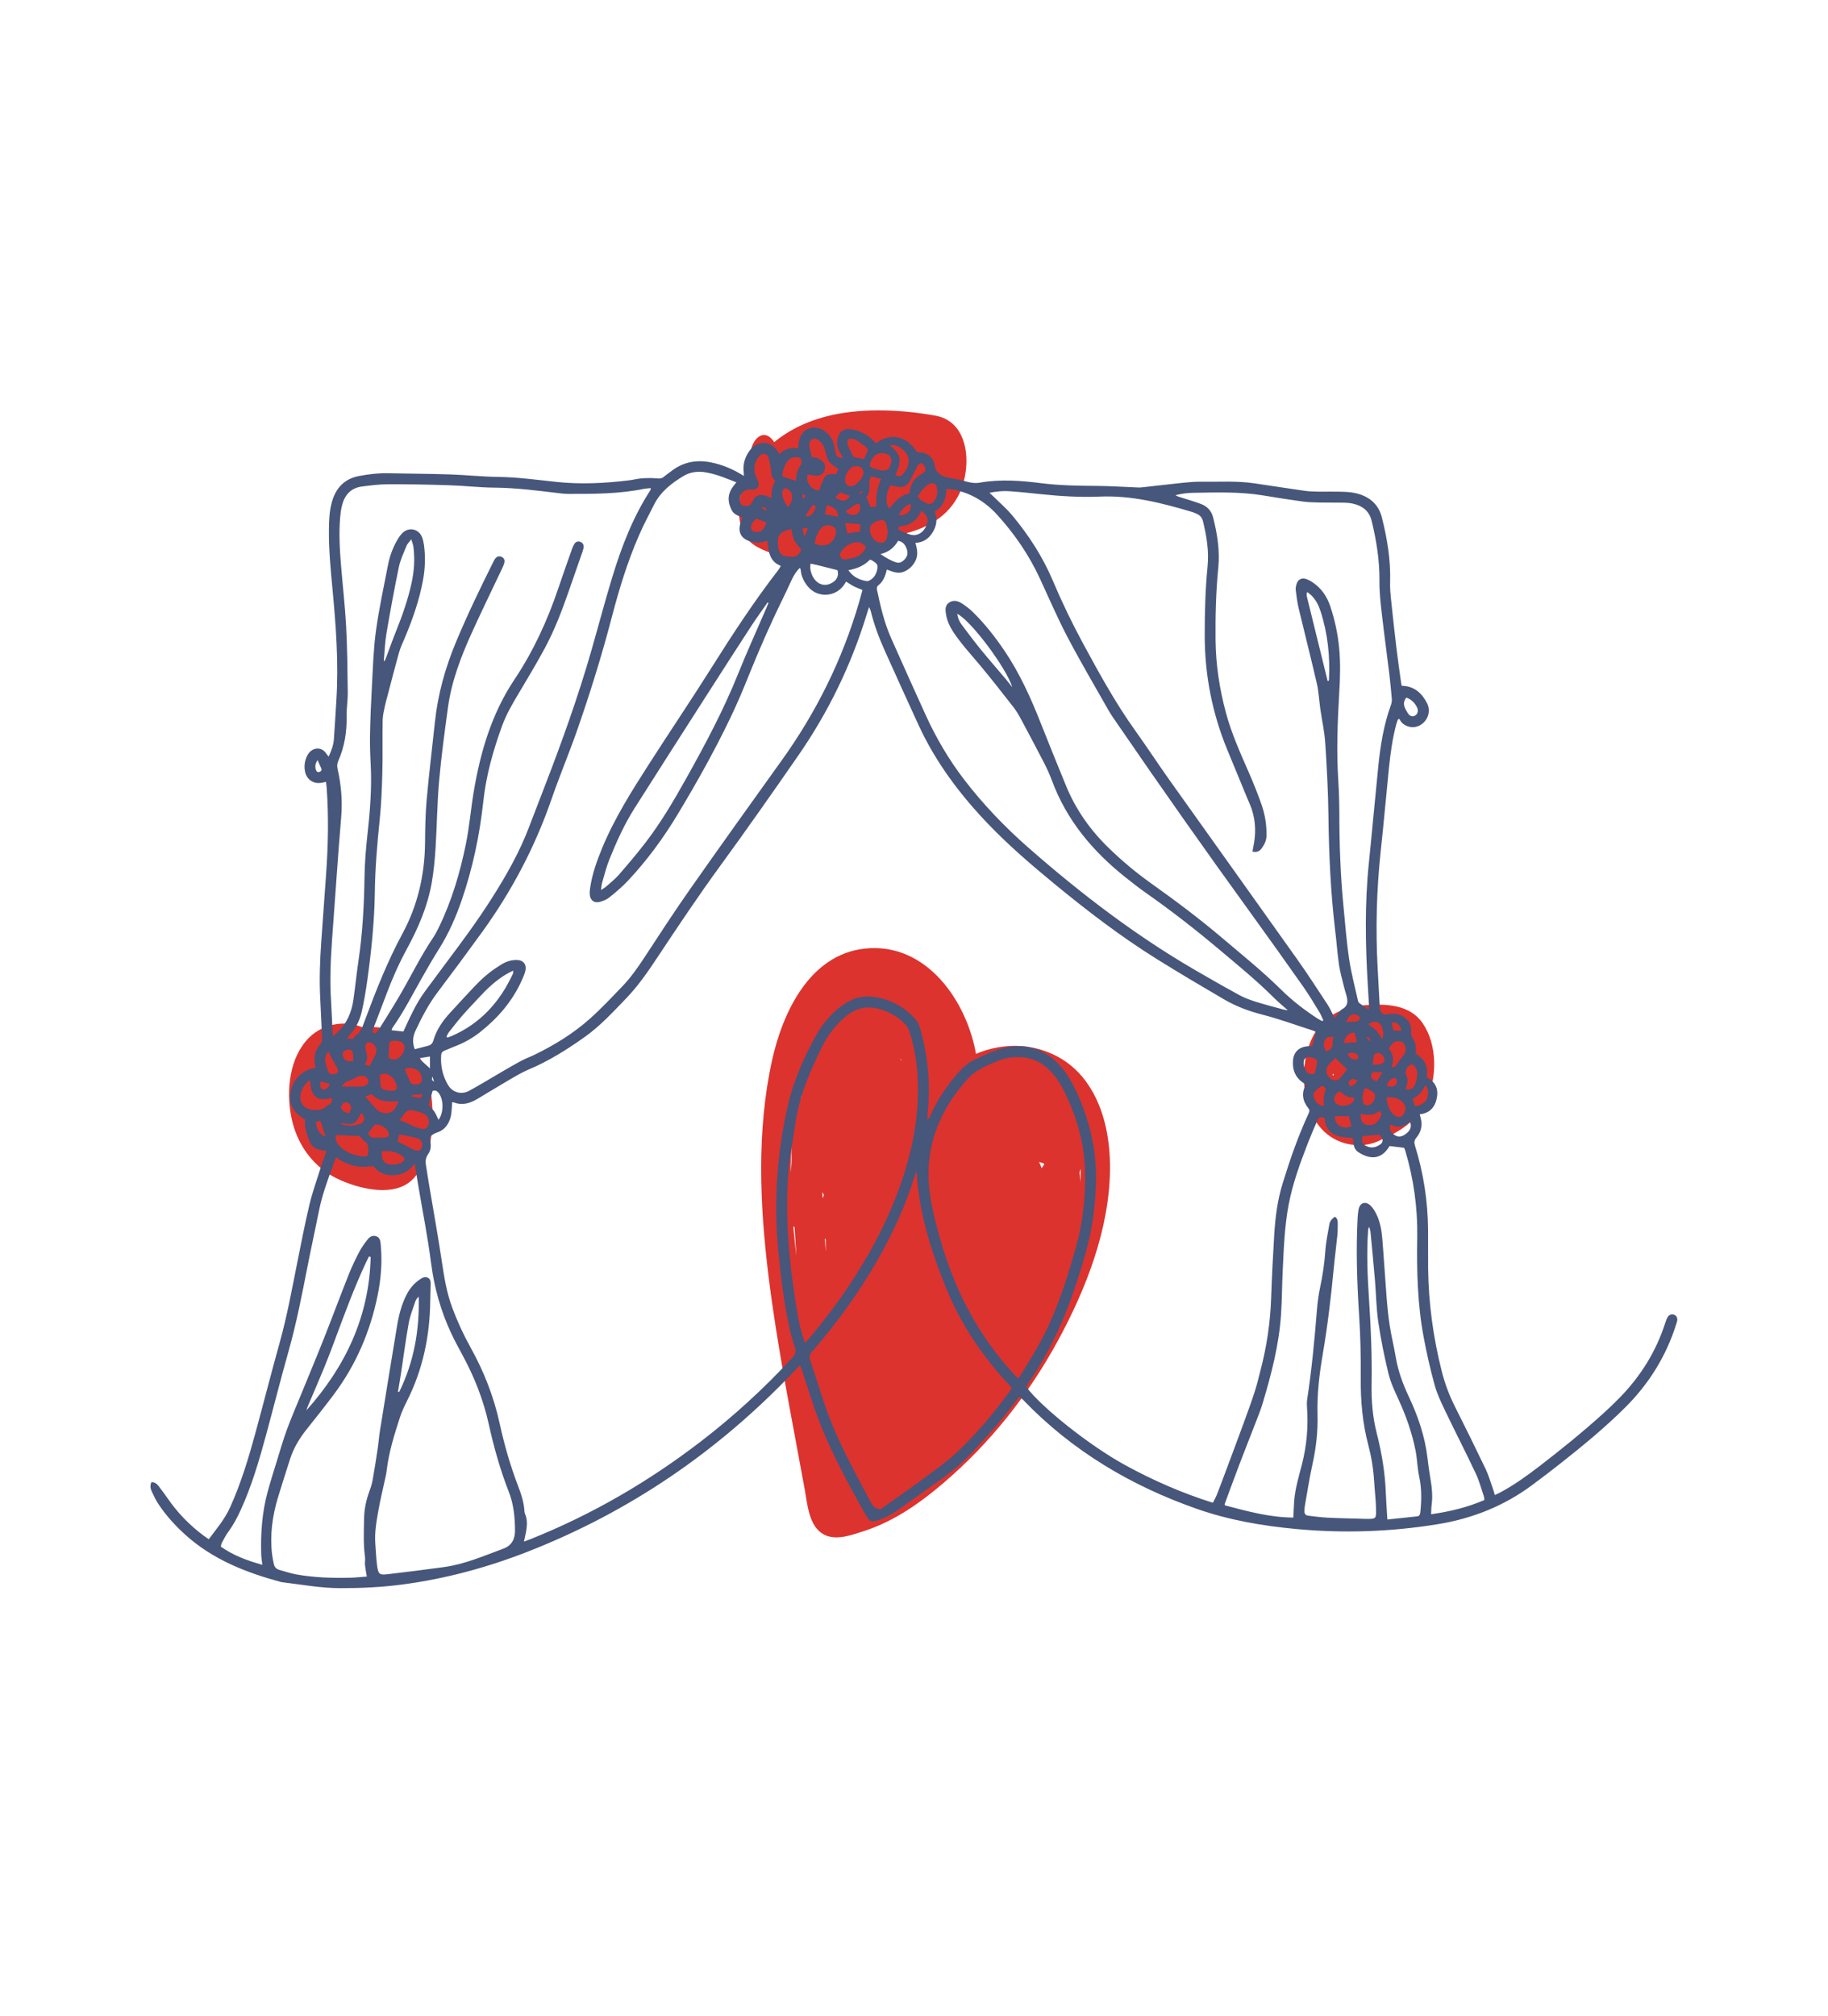 <svg width="215" height="237" viewBox="0 0 215 237" fill="none" xmlns="http://www.w3.org/2000/svg">
<path d="M109.376 146.531C112.916 139.555 116.135 132.128 114.827 124.117C113.796 117.776 108.973 110.717 101.686 111.528C95.197 112.249 92.033 119.062 90.795 124.707C88.987 132.945 89.359 141.615 90.377 149.93C91.416 158.389 93.137 166.772 94.655 175.156C94.966 176.874 95.142 179.458 96.884 180.4C98.333 181.183 100.258 180.445 101.704 179.972C105.202 178.834 108.241 176.681 111.012 174.314C116.477 169.646 120.999 163.926 124.432 157.613C127.741 151.523 130.477 144.527 130.553 137.513C130.594 133.718 129.79 129.616 127.316 126.621C125.108 123.948 121.603 122.643 118.174 123.02C109.915 123.923 106.02 132.555 106.209 140.031C106.237 141.07 106.485 143.44 107.934 143.481C109.383 143.523 109.642 140.935 109.659 140.031C109.787 133.249 109.577 126.476 109.111 119.711L105.957 122.371C106.368 124.175 106.775 125.983 107.186 127.787C107.362 128.557 107.993 129.644 108.904 129.433C109.866 129.212 110.218 127.77 110.339 126.963C110.449 126.211 110.56 125.459 110.674 124.703L109.47 127.111L109.625 126.994H108.707L108.838 127.053L108.076 126.166L107.72 123.451L108.514 121.388L108.393 121.56L109.263 121.088C109.476 121.464 109.528 121.567 109.414 121.398C109.287 121.032 109.142 120.674 108.98 120.322C108.762 119.904 108.493 119.469 108.2 119.1C107.61 118.352 106.765 117.693 105.892 117.31C104.115 116.53 102.09 116.492 100.289 117.21C95.711 119.031 94.245 124.914 94.255 129.326C94.255 129.871 94.9 133.866 96.439 132.652C98.916 130.699 101.397 128.747 103.874 126.794L102.197 125.907C104.488 131.52 105.385 137.648 104.743 143.675L108.069 145.51C108.717 138.596 107.658 131.748 104.664 125.459C104.077 124.23 102.825 124.175 102.225 125.459C99.458 131.375 98.581 138.044 99.751 144.475C99.927 145.451 100.479 147.47 101.873 146.883C103.177 146.335 103.242 143.723 103.077 142.64C102.566 139.29 102.987 136.023 104.346 132.911L101.462 131.389C102.069 137.251 102.673 143.109 103.28 148.97L106.434 146.31C105.167 140.88 103.57 135.546 101.638 130.316C101.331 129.485 100.268 127.698 99.278 129.078C97.609 131.403 96.618 133.973 96.294 136.823H99.62C99.278 134.825 98.933 132.828 98.592 130.83C98.45 129.999 98.136 128.584 97.156 128.36C96.177 128.136 95.642 129.25 95.438 130.006C94.576 133.214 93.713 136.426 92.851 139.635L96.004 142.295C96.58 138.679 96.656 135.074 96.401 131.424C96.335 130.503 95.721 128.674 94.507 128.953C93.293 129.233 92.992 131.369 93.01 132.341C93.251 145.638 94.345 158.91 96.308 172.061C96.432 172.889 96.777 174.311 97.743 174.531C98.709 174.752 99.244 173.638 99.461 172.886C102.245 163.336 103.615 153.431 103.546 143.481C103.539 142.536 103.342 140.628 102.28 140.156C101.217 139.683 100.544 140.904 100.331 141.743C99.472 145.117 98.612 148.494 97.753 151.868L100.907 152.693C100.562 148.622 100.517 144.537 100.689 140.456H97.239C96.853 151.272 97.412 162.111 98.871 172.834C98.951 173.403 99.496 175.639 100.534 175.366C105.06 174.183 108.404 171.171 111.536 167.825C114.779 164.361 118.022 160.832 120.727 156.923C123.546 152.852 125.781 148.374 126.682 143.468C127.472 139.159 127.161 133.628 123.987 130.265C120.427 126.494 114.986 127.194 110.405 128.17C108.096 128.66 107.952 135.143 110.405 135.07C115.614 134.915 120.696 135.802 125.522 137.782C125.122 136.368 124.719 134.953 124.318 133.539C123.873 135.771 122.172 137.803 120.906 139.628C119.292 141.953 117.677 144.282 116.063 146.607C112.833 151.261 109.608 155.912 106.378 160.566C107.075 162.374 107.772 164.178 108.469 165.986C111.905 159.386 116.552 153.559 122.138 148.65C123.756 147.228 122.828 140.604 120.396 142.691C113.775 148.384 106.271 153 98.271 156.481L99.948 157.368C98.933 155.639 98.585 153.994 99.485 152.144C100.386 150.295 102.801 150.93 103.66 152.524C104.767 154.584 104.678 157.658 104.829 159.935C105.036 162.984 105.016 166.072 104.774 169.118L107.658 167.597C105.716 163.133 104.76 158.203 105.129 153.331C105.223 152.086 105.274 150.109 104.132 149.26C103.094 148.491 102.211 149.671 101.98 150.671C100.82 155.677 100.296 160.766 100.593 165.903L103.981 164.985C103.27 157.192 102.925 149.374 102.904 141.546C102.904 140.639 102.594 138.006 101.179 138.096C99.578 138.196 98.329 138.852 97.232 140.004C97.929 141.812 98.626 143.616 99.323 145.424C100.672 142.133 103.932 140.035 107.379 139.442C109.494 139.079 111.667 139.183 113.772 139.573C114.841 139.769 115.893 140.056 116.925 140.401C117.453 140.577 119.588 141.035 119.837 141.515L119.333 139.076C120.078 137.427 120.096 136.995 119.388 137.782C119.03 138.044 118.671 138.306 118.312 138.569C117.774 138.962 117.236 139.355 116.697 139.752C115.531 140.604 114.365 141.46 113.199 142.312C110.777 144.085 108.359 145.858 105.937 147.628L107.886 152.696C108.869 148.073 110.618 143.675 113.24 139.728H111.498C112.04 140.263 113.016 141.16 112.647 142.012C113.551 143.406 114.455 144.799 115.355 146.193C115.535 145.614 115.714 145.034 115.893 144.454C116.259 143.271 116.421 139.297 114.403 139.262C113.137 139.241 111.874 139.217 110.608 139.197C108.234 139.155 108.179 146.055 110.608 146.097C111.874 146.117 113.137 146.141 114.403 146.162L112.913 140.97C112.733 141.549 112.554 142.129 112.374 142.709C111.96 144.044 111.985 145.979 112.82 147.159C113.503 148.125 114.569 148.073 115.086 146.89C116.901 142.709 116.639 137.113 113.24 133.766C112.744 133.276 111.967 133.059 111.498 133.766C108.362 138.489 106.089 143.654 104.905 149.208C104.636 150.475 104.529 151.813 105.04 153.041C105.278 153.614 106.023 154.887 106.854 154.277C110.977 151.258 115.103 148.236 119.226 145.217C121.465 143.578 122.876 142.043 122.78 139.069C122.683 136.167 121.251 134.981 118.722 134.053C114.469 132.493 109.887 131.693 105.461 132.99C101.648 134.108 98.398 136.837 96.884 140.539C96.308 141.943 96.153 143.637 96.749 145.068C97.15 146.034 98.009 146.973 98.975 145.959C99.592 145.307 100.299 145.048 101.179 144.993L99.454 141.543C99.478 149.981 99.889 158.413 100.655 166.817C100.738 167.735 101.324 169.57 102.549 169.287C103.774 169.005 104.101 166.866 104.046 165.9C103.822 161.946 104.07 158.013 104.964 154.149L101.811 151.489C101.259 158.724 102.328 165.799 105.226 172.468C106.251 174.828 107.993 172.413 108.11 170.947C108.514 165.841 108.493 160.749 107.941 155.653C107.551 152.062 107.124 146.566 103.436 144.686C99.748 142.805 97.222 146.135 96.201 149.422C94.914 153.569 95.307 158.472 97.515 162.239C97.891 162.877 98.388 163.478 99.192 163.126C107.562 159.483 115.224 154.587 122.141 148.643L120.399 142.685C114.493 147.873 109.663 154.128 106.033 161.101C105.357 162.401 105.343 164.295 105.899 165.63C106.233 166.438 107.289 167.721 108.124 166.521C111.74 161.308 115.355 156.098 118.971 150.885C122.338 146.034 126.468 141.294 127.648 135.367C127.865 134.277 127.72 131.648 126.444 131.124C121.344 129.029 115.921 128.001 110.411 128.163V135.063C114.213 134.256 120.303 132.993 122.866 136.964C124.932 140.163 122.455 145.017 120.889 147.884C118.515 152.224 115.19 155.97 111.874 159.607C108.559 163.243 105.305 167.211 100.541 168.456C101.096 169.301 101.648 170.143 102.204 170.988C100.824 160.859 100.331 150.661 100.693 140.442C100.731 139.407 100.375 137.033 98.968 136.992C97.56 136.951 97.281 139.538 97.243 140.442C97.043 145.141 97.184 149.829 97.584 154.515C97.653 155.336 98.095 156.774 99.019 156.985C99.944 157.195 100.544 156.098 100.738 155.339C101.597 151.965 102.456 148.587 103.315 145.213L100.099 143.471C100.161 152.258 98.947 160.956 96.487 169.391L99.641 170.216C97.767 157.664 96.698 145.017 96.466 132.328L93.079 133.245C93.248 135.657 93.061 138.065 92.682 140.445C92.492 141.646 92.596 143.709 93.679 144.516C94.762 145.324 95.57 144.089 95.832 143.105C96.694 139.897 97.557 136.685 98.419 133.476L95.266 132.652C95.608 134.649 95.953 136.647 96.294 138.645C96.436 139.462 96.825 141.177 97.957 141.177C99.088 141.177 99.527 139.469 99.62 138.645C99.772 137.292 100.22 136.133 101.017 135.022L98.657 133.783C100.589 139.014 102.187 144.351 103.453 149.778C103.684 150.764 104.56 151.968 105.606 151.189C106.723 150.357 106.73 148.322 106.603 147.118C105.995 141.256 105.392 135.398 104.784 129.537C104.636 128.098 102.942 125.631 101.9 128.015C99.634 133.207 98.888 138.852 99.744 144.458L103.07 142.622C102.297 138.372 102.825 134.239 104.657 130.32H102.218C104.198 134.477 105.167 139.052 104.736 143.657C104.622 144.865 104.581 147.276 105.94 147.901C107.3 148.525 107.965 146.41 108.062 145.493C108.959 137.116 107.814 128.812 104.629 121.012C104.415 120.487 103.594 119.618 102.953 120.125C100.475 122.078 97.995 124.03 95.518 125.983L97.702 129.309C97.691 125.355 102.169 121.591 105.854 124.437C106.955 125.29 107.613 129.009 109.721 127.846C111.829 126.683 111.76 121.291 109.625 120.322C109.318 120.156 109.014 120.156 108.707 120.322C107.251 121.426 107.262 123.43 107.013 125.107L110.166 124.282C109.756 122.478 109.349 120.67 108.938 118.866C108.714 117.876 107.827 116.678 106.785 117.455C105.644 118.303 105.702 120.301 105.788 121.526C106.213 127.677 106.33 133.849 106.216 140.014H109.666C109.542 135.132 112.964 130.596 117.936 129.937C122.6 129.319 126.982 132.086 127.109 137.009C127.237 141.932 124.87 147.156 122.655 151.472C120.047 156.56 116.646 161.201 112.613 165.254C110.508 167.369 108.248 169.346 105.719 170.94C104.498 171.709 103.218 172.386 101.876 172.917C101.238 173.169 100.586 173.39 99.92 173.559C99.627 173.634 99.327 173.71 99.026 173.755C98.781 173.81 98.53 173.838 98.278 173.828C98.002 173.752 97.943 173.835 98.095 174.08L98.164 174.328C98.133 174.1 98.095 173.873 98.05 173.645C97.974 173.196 97.888 172.751 97.809 172.306C97.667 171.526 97.526 170.743 97.384 169.964C97.06 168.18 96.739 166.393 96.415 164.609C95.818 161.311 95.211 158.013 94.669 154.704C93.596 148.104 92.785 141.449 93.065 134.753C93.265 129.992 93.793 124.165 97.346 120.58C101.61 116.278 108.762 118.852 110.936 124.027C113.392 129.878 109.528 136.537 106.937 141.639C106.233 143.03 106.185 145.134 106.937 146.517C107.596 147.735 108.724 147.808 109.376 146.517V146.531Z" fill="#DC332E"/>
<path d="M110.902 131.61C112.396 129.868 113.075 127.394 112.927 125.124C112.872 124.293 112.813 123.44 112.423 122.685C112.196 122.247 111.771 121.674 111.202 121.674C109.822 121.674 109.415 124.186 109.477 125.124C109.491 125.272 109.498 125.421 109.494 125.569L109.529 125.096C109.477 125.448 109.494 125.393 109.584 124.931C109.501 125.19 109.501 125.217 109.584 125.007C109.674 124.627 109.442 125.272 109.398 125.369C109.308 125.524 109.325 125.5 109.446 125.3C109.356 125.421 109.263 125.535 109.163 125.645C108.156 126.818 108.08 128.957 108.545 130.365C108.873 131.351 109.853 132.828 110.905 131.603L110.902 131.61Z" fill="#DC332E"/>
<path d="M93.627 64.145C97.519 63.8 101.545 63.718 105.385 62.969C108.383 62.382 111.16 61.164 112.671 58.36C114.324 55.293 114.217 49.624 110.042 48.872C106.175 48.175 101.728 47.944 97.874 48.793C94.704 49.49 91.692 50.973 89.549 53.471C88.521 54.672 87.631 56.165 87.207 57.694C86.655 59.678 86.713 62.624 88.535 63.962C89.936 64.99 92.203 65.456 93.852 65.905C95.794 66.429 97.826 66.784 99.837 66.471C102.946 65.981 105.758 64.159 107.089 61.251C108.041 59.167 108.469 56.345 107.358 54.233C106.437 52.484 103.995 52.181 102.211 52.101C99.955 52.001 97.905 52.664 95.849 53.509C94.931 53.885 93.986 54.327 92.972 54.295C92.585 54.285 92.275 54.223 91.923 54.061C90.174 53.243 92.127 52.529 91.337 56.272C91.637 54.858 91.861 52.695 90.719 51.553C89.677 50.507 88.604 51.639 88.359 52.791C87.6 56.379 88.846 61.678 93.551 61.158C95.539 60.937 97.226 59.753 99.137 59.284C100.238 59.015 101.4 58.946 102.525 59.029C103.039 59.067 103.556 59.129 104.06 59.239L104.798 59.44C105.312 59.719 105.309 59.546 104.788 58.915L104.616 56.255C104.412 58.404 100.876 59.522 99.127 59.667C97.377 59.812 95.604 59.512 93.931 59.026C92.806 58.698 90.336 58.27 89.601 57.318L90.395 59.381C90.357 59.922 90.315 60.464 90.277 61.006C90.374 60.799 90.481 60.595 90.598 60.399C90.798 60.178 90.954 59.878 91.143 59.64C91.616 59.056 92.144 58.529 92.741 58.077C94.031 57.1 95.552 56.369 97.102 55.914C100.896 54.796 105.057 55.234 108.925 55.662C109.29 55.703 109.684 55.793 110.053 55.793L110.508 55.927C110.784 53.34 110.715 52.505 110.294 53.416C109.846 53.788 109.577 54.334 109.059 54.689C107.91 55.475 106.517 55.883 105.161 56.131C101.386 56.821 97.457 56.924 93.638 57.259C91.174 57.476 91.333 64.363 93.638 64.159L93.627 64.145Z" fill="#DC332E"/>
<path d="M40.315 136.143C43.282 135.063 45.414 132.372 45.952 129.278C46.452 126.418 45.904 122.723 43.202 121.081C41.063 119.78 38.093 120.253 36.35 121.995C34.025 124.317 33.66 128.184 34.246 131.251C34.884 134.587 36.93 137.399 40.083 138.769C42.498 139.818 46.428 140.763 48.532 138.655C50.985 136.195 51.137 131.51 50.665 128.308C50.192 125.107 48.581 121.926 45.421 120.977C41.705 119.859 39.097 123.171 38.7 126.552C38.459 128.595 38.883 130.992 40.342 132.535C40.86 133.08 41.495 133.466 42.209 133.68C42.378 133.732 45.096 133.87 44.958 133.577L44.513 130.22L44.451 130.637L46.573 128.229C44.727 127.377 42.878 126.525 41.032 125.673C38.676 124.586 38.017 131.358 40.114 132.328C41.96 133.18 43.809 134.032 45.655 134.884C47.018 135.512 47.642 133.38 47.777 132.476C48.146 129.968 47.411 126.601 44.292 126.856C43.727 126.901 43.226 127.049 42.671 126.87C41.708 126.563 41.843 125.662 41.888 127.505C41.933 129.347 41.774 128.588 42.509 128.067C42.899 127.794 43.295 127.677 43.761 127.639C45.652 127.484 47.435 129.109 47.387 130.989C47.332 133.207 45.386 133.114 43.585 132.845C41.784 132.576 34.833 129.637 38.648 127.629C39.335 127.266 40.139 127.173 40.904 127.266C41.274 127.311 41.608 127.394 41.943 127.56C41.988 127.58 42.709 128.136 42.73 128.136C43.009 128.602 42.999 128.229 42.699 127.025C42.809 126.697 42.799 126.677 42.671 126.966C42.422 127.128 42.178 127.701 41.95 127.936C41.232 128.678 40.352 129.143 39.39 129.495C37.289 130.261 37.765 137.075 40.308 136.15L40.315 136.143Z" fill="#DC332E"/>
<path d="M38.728 133.249C41.118 133.249 41.139 126.349 38.728 126.349C36.316 126.349 36.316 133.249 38.728 133.249Z" fill="#DC332E"/>
<path d="M161.896 134.18C164.432 133.259 166.74 131.803 167.854 129.24C169.03 126.528 169.041 122.819 167.34 120.318C165.818 118.086 163.055 118 160.588 118.176C157.883 118.369 155.562 119.473 154.347 121.995C152.194 126.459 153.409 134.06 159.312 134.615C161.716 134.843 163.935 133.518 164.98 131.369C166.184 128.895 166.374 124.82 164.176 122.813C163.766 122.44 163.4 122.209 162.848 122.464C161.095 123.271 159.905 124.548 158.905 126.173L160.581 125.286C160.395 125.038 160.229 124.983 160.091 125.124C159.757 124.027 158.822 122.813 157.732 123.886C156.641 124.958 156.714 127.308 157.114 128.605C157.556 130.044 158.256 131.282 159.664 131.938C160.471 132.314 160.964 131.665 161.34 131.051C161.91 130.127 162.796 129.561 163.762 129.119L162.434 128.771C163.162 129.55 163.155 128.96 162.406 127.001C162.513 126.639 162.482 126.587 162.306 126.842C161.968 126.966 161.637 127.346 161.275 127.487C160.333 127.853 159.184 127.832 158.246 127.456C157.687 127.232 157.366 126.711 156.886 126.476C156.307 126.19 157.604 126.1 156.804 126.697C156.942 126.594 157.583 125.921 157.949 125.714C159.07 125.083 160.426 125.048 161.678 125.034C162.193 125.027 162.72 125.024 163.231 125.065C163.931 125.121 164.514 125.566 165.132 125.645C165.367 125.99 165.418 126.004 165.287 125.683C165.153 125.341 165.153 124.986 165.284 124.613C165.449 124.731 164.401 125.759 164.328 125.821C163.379 126.625 162.134 127.101 160.978 127.518C158.877 128.281 159.353 135.095 161.896 134.173V134.18Z" fill="#DC332E"/>
<path d="M17.828 174.252C18.269 174.252 18.5 174.514 18.704 174.776C19.056 175.228 19.391 175.694 19.718 176.163C20.888 177.857 22.299 179.313 23.948 180.541C24.134 180.679 24.328 180.807 24.552 180.966C25.476 179.737 26.439 178.596 27.07 177.202C28.35 174.362 29.244 171.399 30.058 168.408C31.024 164.865 31.931 161.308 32.915 157.771C33.76 154.739 34.319 151.648 34.936 148.57C35.399 146.262 35.844 143.944 36.389 141.653C36.73 140.211 37.234 138.807 37.682 137.392C37.9 136.706 38.148 136.033 38.404 135.302C38.221 135.274 38.083 135.243 37.948 135.236C37.165 135.188 36.623 134.798 36.361 134.066C36.075 133.269 35.757 132.476 35.885 131.627C34.395 130.737 33.884 129.688 34.201 128.232C34.512 126.818 35.675 125.728 37.106 125.548C37.086 125.41 37.075 125.272 37.048 125.138C36.872 124.248 37.062 123.447 37.665 122.768C37.838 122.574 37.896 122.388 37.883 122.14C37.807 120.591 37.752 119.045 37.669 117.496C37.544 115.223 37.627 112.956 37.786 110.686C37.969 108.06 38.162 105.435 38.352 102.809C38.597 99.418 38.662 96.027 38.424 92.632C38.407 92.408 38.373 92.187 38.341 91.921C38.131 91.966 37.989 91.997 37.848 92.025C36.875 92.204 36.061 91.662 35.871 90.686C35.747 90.041 35.84 89.416 36.14 88.83C36.644 87.84 37.803 87.702 38.39 88.62C38.445 88.706 38.521 88.782 38.655 88.947C38.976 88.254 39.221 87.612 39.27 86.915C39.38 85.37 39.47 83.824 39.566 82.275C39.839 77.873 39.508 73.495 39.093 69.117C38.876 66.833 38.662 64.552 38.686 62.255C38.697 61.171 38.738 60.085 39.031 59.032C39.49 57.387 40.501 56.286 42.236 55.962C43.344 55.755 44.458 55.613 45.59 55.638C48.029 55.689 50.472 55.696 52.911 55.776C54.798 55.838 56.682 56.045 58.569 56.069C60.891 56.096 63.178 56.421 65.479 56.662C68.319 56.959 71.161 56.818 73.99 56.472C74.494 56.41 74.994 56.272 75.498 56.238C76.084 56.197 76.681 56.183 77.264 56.245C77.613 56.283 77.875 56.248 78.134 56.017C78.386 55.793 78.675 55.61 78.945 55.4C80.321 54.323 81.874 54.026 83.567 54.351C84.958 54.616 86.234 55.168 87.494 55.958C87.483 55.779 87.483 55.648 87.469 55.517C87.359 54.561 87.618 53.702 88.191 52.947C89.146 51.694 90.678 51.781 91.499 53.116C91.544 53.185 91.592 53.25 91.689 53.385C92.289 52.774 93.02 52.574 93.869 52.719C93.89 52.474 93.897 52.288 93.924 52.105C94.049 51.325 94.376 50.659 95.153 50.38C95.943 50.093 96.664 50.352 97.264 50.904C97.73 51.332 98.019 51.87 98.14 52.495C98.189 52.743 98.216 52.998 98.278 53.247C98.378 53.654 98.641 53.875 99.144 53.847C99.01 53.595 98.885 53.34 98.741 53.092C98.454 52.608 98.375 52.101 98.513 51.56C98.72 50.735 99.272 50.331 100.11 50.463C101.076 50.614 101.921 51.049 102.636 51.718C102.774 51.846 102.894 51.991 103.022 52.126C104.53 50.946 106.493 51.049 107.814 53.109C108.252 53.209 108.673 53.226 109.018 53.395C109.584 53.675 109.881 54.216 109.963 54.83C110.019 55.237 110.177 55.472 110.519 55.731C110.923 56.034 111.326 56.131 111.792 56.203C112.399 56.3 113.003 56.434 113.593 56.6C114.134 56.752 114.68 56.842 115.228 56.745C117.643 56.321 120.048 56.5 122.456 56.807C124.65 57.087 126.858 57.111 129.066 57.128C130.57 57.138 132.074 57.242 133.579 57.3C133.81 57.311 134.048 57.328 134.276 57.3C135.921 57.121 137.563 56.921 139.209 56.752C139.906 56.679 140.606 56.624 141.307 56.635C143.384 56.662 145.471 56.517 147.537 56.824C149.511 57.114 151.481 57.425 153.454 57.704C153.979 57.777 154.51 57.79 155.041 57.801C156.059 57.815 157.08 57.78 158.098 57.821C158.667 57.842 159.25 57.908 159.792 58.07C161.189 58.487 162.165 59.384 162.528 60.83C163.156 63.328 163.58 65.853 163.497 68.447C163.476 69.082 163.528 69.721 163.594 70.352C163.794 72.294 164.008 74.233 164.239 76.172C164.401 77.542 164.605 78.908 164.791 80.274C164.808 80.395 164.843 80.516 164.867 80.629C166.34 80.657 167.24 81.488 167.848 82.686C168.237 83.458 168.048 84.342 167.471 84.925C166.768 85.635 165.688 85.684 164.939 85.021C164.787 84.887 164.691 84.683 164.57 84.511C164.518 84.538 164.467 84.566 164.415 84.593C164.353 84.763 164.28 84.928 164.235 85.101C163.77 86.829 163.532 88.595 163.352 90.369C163.031 93.581 162.745 96.793 162.4 100.001C161.903 104.614 161.779 109.233 162.034 113.863C162.121 115.412 162.203 116.958 162.286 118.507C162.317 119.055 162.717 119.369 163.259 119.249C163.794 119.128 164.311 119.145 164.812 119.383C165.602 119.756 166.047 120.453 165.978 121.326C165.953 121.622 166.009 121.85 166.174 122.091C166.54 122.626 166.557 123.247 166.523 123.903C167.575 124.506 168.003 125.431 167.796 126.639C168.734 127.132 169.165 127.887 169.021 128.902C168.855 130.061 168.258 130.865 166.982 131.003C167.023 131.165 167.047 131.265 167.075 131.365C167.333 132.248 167.168 133.062 166.588 133.756C166.333 134.06 166.305 134.311 166.416 134.67C167.42 137.896 167.934 141.198 167.961 144.575C167.975 146.083 167.954 147.59 167.968 149.095C168.013 153.21 168.569 157.261 169.579 161.249C169.942 162.677 170.452 164.037 171.115 165.354C172.346 167.8 173.557 170.257 174.741 172.727C175.086 173.452 175.306 174.235 175.576 174.99C175.658 175.225 175.724 175.466 175.814 175.77C176.076 175.642 176.283 175.553 176.483 175.446C178.08 174.59 179.546 173.538 180.978 172.441C183.573 170.45 186.115 168.394 188.541 166.2C189.217 165.589 189.879 164.958 190.517 164.302C192.957 161.801 194.768 158.91 195.844 155.574C195.924 155.332 196.006 155.087 196.131 154.866C196.303 154.563 196.614 154.463 196.89 154.563C197.179 154.67 197.317 154.932 197.262 155.287C197.242 155.412 197.193 155.532 197.155 155.653C195.972 159.438 193.933 162.705 191.128 165.492C188.744 167.863 186.15 169.988 183.517 172.068C182.434 172.924 181.334 173.755 180.226 174.58C176.907 177.05 173.178 178.533 169.103 179.196C163.563 180.096 158.001 180.286 152.412 179.758C148.445 179.386 144.543 178.716 140.772 177.395C132.999 174.673 126.092 170.564 120.348 164.595C120.244 164.488 120.137 164.385 120.027 164.288C119.999 164.264 119.951 164.264 119.858 164.237C119.744 164.382 119.61 164.54 119.485 164.706C117.94 166.817 116.201 168.766 114.417 170.674C113.355 171.809 112.185 172.827 110.926 173.734C109.17 175.001 107.397 176.246 105.637 177.509C104.819 178.095 103.94 178.544 102.97 178.823C102.646 178.916 102.38 178.854 102.166 178.606C102.056 178.478 101.953 178.34 101.87 178.192C99.482 173.955 97.157 169.688 95.611 165.047C95.184 163.757 94.77 162.463 94.345 161.173C94.283 160.98 94.204 160.794 94.093 160.504C93.824 160.783 93.624 160.99 93.424 161.201C84.523 170.585 74.097 177.726 62.036 182.439C57.292 184.291 52.404 185.613 47.349 186.282C44.928 186.603 42.492 186.72 40.046 186.717C37.696 186.713 35.402 186.279 33.087 186.006C28.951 184.888 25.021 183.357 21.781 180.424C20.581 179.337 19.497 178.144 18.607 176.788C18.307 176.329 18.073 175.825 17.838 175.328C17.686 174.997 17.634 174.638 17.814 174.245L17.828 174.252ZM154.755 121.319C154.682 121.281 154.575 121.212 154.462 121.174C152.461 120.532 150.484 119.801 148.452 119.283C146.847 118.873 145.333 118.296 143.922 117.468C141.303 115.937 138.688 114.391 136.111 112.787C131.83 110.123 127.841 107.063 123.953 103.862C121.328 101.702 118.751 99.49 116.387 97.044C112.999 93.539 110.088 89.696 108.038 85.249C106.714 82.375 105.413 79.494 104.112 76.61C103.412 75.061 102.808 73.474 102.408 71.818C102.384 71.711 102.322 71.615 102.215 71.366C102.091 71.752 102.011 71.987 101.939 72.225C100.121 78.18 97.426 83.721 93.883 88.834C90.861 93.194 87.814 97.541 84.685 101.83C82.129 105.331 79.728 108.933 77.333 112.538C76.216 114.222 75.077 115.881 73.676 117.344C72.117 118.966 70.589 120.629 68.743 121.936C66.662 123.413 64.51 124.765 62.143 125.755C61.308 126.104 60.525 126.594 59.738 127.049C58.527 127.753 57.337 128.488 56.133 129.205C55.26 129.73 54.346 129.992 53.342 129.595C53.307 129.581 53.259 129.602 53.173 129.612C53.166 129.792 53.166 129.978 53.145 130.164C53.107 130.544 53.107 130.934 53.011 131.3C52.78 132.162 52.304 132.859 51.417 133.142C51.055 133.259 50.775 133.435 50.551 133.708C50.727 134.743 50.717 135.16 50.351 135.695C50.102 136.057 50.016 136.43 50.078 136.837C50.227 137.823 50.385 138.807 50.551 139.79C51.031 142.657 51.555 145.52 51.979 148.394C52.248 150.205 52.542 151.999 53.183 153.721C53.784 155.336 54.498 156.898 55.336 158.403C56.906 161.218 58.075 164.185 58.765 167.345C59.31 169.833 60.007 172.285 60.922 174.669C61.294 175.642 61.626 176.629 61.684 177.681C61.691 177.785 61.712 177.895 61.753 177.988C62.053 178.685 61.995 179.399 61.864 180.117C61.801 180.465 61.715 180.807 61.622 181.242C61.936 181.124 62.171 181.045 62.402 180.952C69.626 178.064 76.281 174.19 82.446 169.456C86.293 166.5 89.86 163.236 93.152 159.669C93.538 159.251 93.679 158.896 93.472 158.327C93.179 157.513 92.958 156.66 92.782 155.812C92.168 152.859 91.803 149.86 91.523 146.862C90.999 141.222 91.385 135.619 92.638 130.092C93.345 126.963 94.645 124.058 96.239 121.284C96.553 120.736 96.964 120.235 97.378 119.756C98.088 118.931 98.913 118.234 99.879 117.71C100.748 117.237 101.67 117.068 102.649 117.192C104.675 117.444 106.365 118.345 107.707 119.873C107.935 120.132 108.1 120.484 108.197 120.818C109.156 124.141 109.456 127.525 109.101 130.968C109.077 131.189 109.073 131.41 109.06 131.631C109.246 131.51 109.329 131.372 109.391 131.224C110.17 129.437 111.236 127.836 112.499 126.356C113.096 125.655 113.748 125 114.583 124.607C115.635 124.11 116.698 123.575 117.812 123.275C119.996 122.681 122.063 122.995 123.86 124.496C124.771 125.259 125.468 126.187 126.03 127.222C127.175 129.326 127.962 131.565 128.455 133.901C129.132 137.106 128.973 140.321 128.507 143.53C128.159 145.931 127.434 148.242 126.699 150.55C125.337 154.849 123.494 158.91 120.934 162.632C120.841 162.767 120.772 162.922 120.7 163.053C122.508 165.472 128.169 169.971 132.313 172.237C135.607 174.042 139.037 175.542 142.656 176.677C142.838 176.305 143.008 176.011 143.132 175.698C143.422 174.97 143.694 174.231 143.97 173.496C144.75 171.409 145.533 169.325 146.302 167.231C146.747 166.017 147.189 164.799 147.586 163.571C147.848 162.763 148.038 161.935 148.252 161.114C148.983 158.334 149.404 155.508 149.504 152.627C149.59 150.147 149.714 147.666 149.866 145.186C149.99 143.15 150.242 141.135 150.846 139.169C151.708 136.364 152.664 133.601 153.899 130.937C154.003 130.713 154.068 130.523 153.885 130.296C153.195 129.443 153.037 128.519 153.589 127.518C153.496 127.453 153.43 127.401 153.361 127.36C152.354 126.725 151.981 125.776 152.078 124.638C152.16 123.689 152.792 123.102 153.74 123.009C153.947 122.988 154.158 122.985 154.355 122.971C154.489 122.412 154.617 121.884 154.755 121.319ZM147.31 100.118C147.344 99.922 147.368 99.76 147.403 99.601C147.727 98.076 147.71 96.565 147.203 95.078C147.061 94.657 146.868 94.257 146.699 93.846C145.906 91.925 145.105 90.007 144.319 88.081C142.569 83.803 141.697 79.356 141.693 74.733C141.693 72.015 141.759 69.296 142.028 66.591C142.207 64.787 141.914 63.038 141.493 61.296C141.389 60.868 141.151 60.575 140.751 60.406C140.575 60.33 140.403 60.25 140.22 60.195C136.673 59.132 133.106 58.225 129.346 58.384C126.989 58.484 124.633 58.332 122.287 58.084C121.103 57.959 119.924 57.835 118.737 57.752C117.978 57.701 117.219 57.766 116.377 57.935C116.567 58.115 116.687 58.222 116.805 58.336C117.557 59.081 118.371 59.778 119.047 60.585C121 62.927 122.646 65.47 123.839 68.292C124.916 70.835 126.116 73.319 127.434 75.748C129.308 79.201 131.195 82.644 133.486 85.846C134.883 87.795 136.194 89.806 137.584 91.759C142.58 98.783 147.603 105.787 152.592 112.814C153.82 114.543 154.972 116.327 156.138 118.103C156.456 118.59 156.683 119.135 156.977 119.701C157.128 119.501 157.246 119.328 157.377 119.169C157.525 118.99 157.649 118.755 157.843 118.655C158.602 118.255 158.529 117.637 158.346 116.975C158.26 116.668 158.156 116.368 158.084 116.057C157.877 115.191 157.622 114.332 157.491 113.453C157.301 112.173 157.215 110.879 157.059 109.592C156.504 105.011 156.297 100.415 156.242 95.802C156.207 92.96 156.049 90.12 155.862 87.284C155.776 85.977 155.479 84.683 155.293 83.382C155.148 82.375 155.107 81.344 154.879 80.357C154.199 77.4 153.444 74.461 152.74 71.508C152.574 70.811 152.485 70.093 152.398 69.379C152.371 69.137 152.426 68.868 152.505 68.63C152.678 68.116 153.102 67.899 153.613 68.071C153.889 68.165 154.158 68.313 154.403 68.478C155.431 69.168 156.083 70.145 156.469 71.304C156.994 72.881 157.339 74.495 157.501 76.151C157.673 77.911 157.622 79.674 157.515 81.433C157.315 84.849 157.18 88.261 157.397 91.68C157.48 92.994 157.522 94.309 157.525 95.626C157.529 99.259 157.656 102.885 158.008 106.504C158.212 108.595 158.37 110.696 158.681 112.773C158.926 114.426 159.367 116.054 159.726 117.689C159.747 117.782 159.816 117.882 159.892 117.938C160.237 118.193 160.596 118.434 160.989 118.71C160.999 118.51 161.02 118.328 161.01 118.145C160.968 117.362 160.916 116.575 160.872 115.792C160.585 111.017 160.506 106.246 160.996 101.478C161.386 97.676 161.724 93.871 162.11 90.069C162.359 87.616 162.752 85.187 163.604 82.855C163.68 82.644 163.714 82.396 163.697 82.171C163.618 81.219 163.528 80.267 163.414 79.318C163.121 76.917 162.793 74.519 162.517 72.118C162.376 70.876 162.234 69.624 162.245 68.378C162.269 65.936 161.9 63.559 161.317 61.202C161.034 60.067 160.233 59.464 159.14 59.215C158.791 59.136 158.426 59.105 158.067 59.098C157.111 59.081 156.155 59.101 155.2 59.081C154.524 59.067 153.841 59.05 153.171 58.956C151.615 58.743 150.066 58.494 148.514 58.239C145.795 57.794 143.052 57.897 140.317 57.939C139.623 57.949 138.933 58.042 138.25 58.222C138.443 58.342 138.636 58.401 138.833 58.463C139.64 58.722 140.458 58.953 141.251 59.25C141.986 59.526 142.487 60.06 142.683 60.844C143.177 62.789 143.487 64.746 143.287 66.767C143.008 69.579 142.939 72.401 142.966 75.227C142.994 78.132 143.432 80.978 144.181 83.779C144.833 86.208 145.864 88.492 146.868 90.79C147.413 92.032 147.917 93.298 148.369 94.574C148.786 95.761 148.986 96.996 148.959 98.266C148.948 98.852 148.69 99.332 148.362 99.777C148.12 100.101 147.772 100.232 147.31 100.125V100.118ZM43.772 121.308C43.951 121.512 44.11 121.553 44.275 121.363C44.4 121.219 44.534 121.081 44.634 120.918C45.407 119.673 46.19 118.438 46.932 117.175C48.298 114.853 49.468 112.418 50.982 110.179C51.231 109.809 51.427 109.406 51.624 109.006C53.139 105.894 54.108 102.592 54.798 99.218C55.209 97.203 55.374 95.14 55.712 93.112C56.502 88.406 57.82 83.903 60.518 79.87C62.733 76.555 64.389 72.946 65.665 69.165C66.186 67.616 66.735 66.077 67.28 64.535C67.356 64.318 67.453 64.1 67.584 63.907C67.725 63.697 67.953 63.621 68.205 63.69C68.481 63.766 68.639 63.973 68.643 64.249C68.643 64.435 68.591 64.625 68.529 64.804C67.987 66.371 67.439 67.93 66.894 69.496C66.093 71.804 65.22 74.088 64.058 76.241C63.099 78.014 62.064 79.746 61.029 81.475C60.287 82.717 59.556 83.962 59.059 85.321C58.01 88.202 57.175 91.145 56.847 94.198C56.419 98.162 55.605 102.033 54.312 105.807C53.618 107.822 52.773 109.758 51.631 111.565C50.931 112.676 50.275 113.822 49.626 114.964C48.505 116.937 47.48 118.969 46.166 120.829C46.114 120.905 46.097 121.005 46.052 121.125C46.539 121.177 46.977 121.222 47.446 121.274C47.539 121.067 47.622 120.877 47.712 120.687C48.367 119.259 49.04 117.838 49.975 116.565C50.779 115.471 51.589 114.377 52.404 113.29C54.318 110.744 56.212 108.185 57.917 105.49C59.576 102.865 61.108 100.177 62.212 97.262C62.823 95.654 63.444 94.053 64.065 92.449C66.097 87.202 67.994 81.909 69.55 76.5C70.382 73.605 71.147 70.686 72.027 67.806C73.117 64.245 74.449 60.782 76.492 57.635C76.523 57.587 76.519 57.518 76.547 57.387C76.267 57.414 76.019 57.418 75.777 57.466C72.803 58.077 69.785 58.073 66.769 58.066C66.431 58.066 66.09 58.025 65.755 57.984C63.206 57.676 60.663 57.349 58.082 57.328C56.343 57.314 54.608 57.104 52.869 57.049C50.472 56.973 48.074 56.924 45.673 56.931C44.638 56.931 43.599 57.066 42.571 57.197C41.277 57.363 40.546 58.18 40.232 59.398C40.115 59.847 40.053 60.316 40.011 60.778C39.849 62.624 39.949 64.47 40.097 66.312C40.294 68.765 40.581 71.214 40.712 73.674C40.85 76.258 40.867 78.849 40.901 81.44C40.912 82.351 40.749 83.265 40.767 84.172C40.801 86.004 40.539 87.767 39.79 89.448C39.645 89.772 39.632 90.082 39.711 90.434C40.135 92.308 40.294 94.202 40.125 96.127C39.935 98.283 39.783 100.443 39.625 102.602C39.428 105.269 39.231 107.936 39.045 110.606C38.883 112.959 38.783 115.312 38.935 117.669C39.011 118.876 39.052 120.084 39.114 121.295C39.121 121.433 39.142 121.57 39.173 121.829C39.407 121.615 39.556 121.481 39.704 121.343C40.794 120.325 41.343 119.031 41.557 117.589C41.778 116.078 41.926 114.557 42.15 113.046C42.64 109.761 42.823 106.463 42.871 103.144C42.895 101.533 43.02 99.918 43.196 98.317C43.506 95.53 43.748 92.742 43.603 89.931C43.541 88.744 43.496 87.553 43.52 86.367C43.558 84.459 43.637 82.548 43.744 80.643C43.865 78.484 43.923 76.306 44.217 74.168C44.576 71.563 45.138 68.989 45.638 66.405C45.828 65.422 46.173 64.48 46.659 63.604C46.842 63.272 47.056 62.941 47.322 62.676C48.091 61.91 49.264 62.172 49.651 63.183C49.754 63.459 49.82 63.755 49.861 64.045C50.051 65.422 50.009 66.798 49.758 68.168C49.323 70.562 48.519 72.843 47.574 75.075C47.343 75.62 47.084 76.165 46.925 76.734C46.456 78.408 46.028 80.095 45.583 81.778C45.476 82.189 45.352 82.596 45.269 83.01C45.162 83.548 45.017 84.09 45.007 84.635C44.972 86.695 45.024 88.754 44.969 90.814C44.921 92.68 44.848 94.55 44.655 96.403C44.355 99.277 44.117 102.15 44.082 105.042C44.062 106.739 43.948 108.436 43.799 110.127C43.648 111.859 43.43 113.587 43.192 115.312C43.026 116.509 42.819 117.703 42.561 118.883C42.319 119.977 41.833 120.963 41.022 121.767C40.946 121.843 40.912 121.96 40.832 122.102C41.108 122.119 41.315 122.133 41.508 122.147C41.65 121.978 41.747 121.791 41.898 121.695C42.343 121.408 42.537 120.974 42.706 120.511C42.785 120.291 42.875 120.077 42.954 119.856C44.237 116.413 45.583 113.004 47.336 109.761C49.123 106.453 49.951 102.878 49.992 99.111C50.009 97.414 50.03 95.709 50.182 94.022C50.454 90.959 50.834 87.902 51.158 84.842C51.503 81.606 52.369 78.514 53.618 75.516C54.967 72.28 56.488 69.127 58.055 65.995C58.11 65.881 58.172 65.767 58.251 65.667C58.445 65.425 58.703 65.339 58.99 65.467C59.279 65.594 59.39 65.856 59.317 66.153C59.252 66.419 59.135 66.671 59.017 66.919C57.837 69.413 56.623 71.891 55.484 74.406C54.211 77.214 53.107 80.095 52.687 83.172C52.293 86.053 51.9 88.937 51.645 91.832C51.413 94.45 51.393 97.089 51.227 99.715C51.141 101.067 51.013 102.426 50.782 103.762C50.299 106.529 49.202 109.085 47.867 111.538C46.942 113.239 46.156 114.998 45.476 116.813C44.962 118.186 44.431 119.549 43.91 120.918C43.858 121.053 43.817 121.191 43.775 121.312L43.772 121.308ZM48.781 123.354C49.312 123.216 49.82 123.082 50.33 122.954C50.672 122.871 50.872 122.674 50.972 122.326C51.331 121.074 52.055 120.032 52.928 119.083C53.859 118.065 54.794 117.051 55.74 116.047C56.571 115.164 57.468 114.353 58.493 113.694C58.865 113.453 59.248 113.197 59.659 113.052C60.045 112.914 60.487 112.835 60.894 112.866C61.619 112.925 61.971 113.477 61.784 114.181C61.688 114.546 61.529 114.898 61.374 115.247C60.266 117.727 58.538 119.711 56.423 121.377C55.567 122.053 54.622 122.574 53.608 122.975C53.152 123.154 52.707 123.347 52.255 123.534C52.041 123.62 51.914 123.761 51.893 124.006C51.793 125.272 52.048 126.466 52.69 127.553C53.218 128.446 54.26 128.74 55.17 128.246C56.382 127.591 57.554 126.866 58.748 126.173C59.593 125.683 60.428 125.186 61.291 124.727C61.853 124.427 62.457 124.213 63.026 123.93C65.3 122.806 67.453 121.481 69.35 119.794C70.695 118.597 71.934 117.275 73.183 115.978C74.201 114.919 75.039 113.718 75.843 112.49C77.575 109.844 79.3 107.191 81.115 104.603C84.675 99.532 88.284 94.488 91.899 89.454C96.005 83.748 99.082 77.545 101.045 70.79C101.18 70.324 101.307 69.855 101.442 69.365C101.076 69.213 100.738 69.093 100.421 68.93C100.11 68.772 99.82 68.568 99.513 68.378C99.441 68.492 99.4 68.565 99.355 68.637C98.368 70.228 96.136 70.369 94.98 68.91C94.549 68.368 94.245 67.768 94.183 67.067C94.176 66.981 94.135 66.895 94.09 66.75C93.624 67.192 93.352 67.664 93.117 68.165C92.769 68.913 92.424 69.669 92.058 70.41C90.581 73.422 89.236 76.493 87.987 79.608C87.342 81.223 86.655 82.827 85.903 84.393C84.05 88.264 81.949 92.004 79.741 95.678C78.044 98.504 76.098 101.16 73.835 103.568C73.169 104.276 72.414 104.907 71.655 105.514C71.337 105.769 70.913 105.939 70.513 106.039C69.878 106.197 69.422 105.839 69.367 105.186C69.343 104.914 69.367 104.634 69.412 104.362C69.654 102.754 70.188 101.24 70.806 99.742C72.272 96.189 74.322 92.963 76.385 89.748C78.827 85.942 81.359 82.196 83.768 78.37C86.221 74.468 88.749 70.621 91.572 66.971C91.668 66.847 91.734 66.698 91.834 66.529C90.43 65.988 90.395 64.739 90.24 63.531C89.529 63.88 88.863 63.849 88.197 63.638C87.159 63.31 86.766 62.558 87.087 61.506C87.152 61.289 87.238 61.075 87.314 60.861C86.4 60.461 86.217 60.333 85.983 59.826C85.537 58.877 85.61 57.973 86.265 57.135C86.372 56.997 86.486 56.862 86.61 56.707C85.869 56.424 85.203 56.145 84.52 55.917C84.019 55.751 83.499 55.62 82.978 55.531C82.07 55.375 81.159 55.496 80.387 55.962C79 56.8 77.713 57.787 76.95 59.284C76.326 60.512 75.677 61.734 75.129 63C73.807 66.043 72.831 69.21 71.996 72.415C70.823 76.917 69.447 81.357 67.918 85.746C66.956 88.513 65.814 91.214 64.858 93.981C62.919 99.584 60.187 104.762 56.72 109.558C54.991 111.948 53.235 114.322 51.455 116.675C50.41 118.058 49.62 119.576 48.888 121.136C48.567 121.822 48.464 122.502 48.774 123.34L48.781 123.354ZM111.323 57.463C111.274 58.567 110.998 59.546 109.932 60.136C110.277 60.975 110.174 61.765 109.732 62.524C109.277 63.303 108.618 63.78 107.662 63.828C107.883 64.563 108 65.229 107.69 65.888C107.397 66.508 106.931 66.96 106.296 67.219C105.613 67.499 104.975 67.212 104.302 66.957C104.133 67.751 103.857 68.399 103.246 68.868C103.15 68.941 103.115 69.175 103.143 69.317C103.55 71.249 103.988 73.177 104.795 74.992C106.151 78.035 107.507 81.081 108.894 84.11C110.108 86.763 111.575 89.268 113.348 91.59C115.615 94.554 118.185 97.231 120.983 99.684C127.11 105.052 133.561 109.989 140.624 114.084C142.349 115.085 144.08 116.075 145.833 117.027C146.444 117.358 147.116 117.589 147.782 117.8C148.835 118.127 149.904 118.4 150.967 118.693C151.087 118.728 151.219 118.735 151.467 118.773C150.856 118.227 150.328 117.8 149.852 117.324C147.82 115.295 145.602 113.484 143.408 111.638C140.627 109.299 137.767 107.07 134.793 104.986C133.975 104.414 133.192 103.796 132.409 103.175C128.545 100.112 125.461 96.458 123.725 91.769C123.453 91.035 123.122 90.32 122.763 89.624C121.89 87.926 120.993 86.239 120.089 84.559C119.827 84.073 119.551 83.59 119.213 83.158C117.867 81.437 116.525 79.708 115.118 78.038C114.093 76.821 113.017 75.648 112.133 74.316C111.719 73.688 111.402 73.019 111.274 72.277C111.185 71.749 111.109 71.183 111.647 70.831C112.158 70.5 112.692 70.655 113.148 70.952C113.624 71.263 114.083 71.618 114.486 72.018C115.866 73.377 117.053 74.902 118.14 76.507C119.948 79.177 121.259 82.099 122.435 85.087C123.391 87.516 124.381 89.931 125.368 92.349C126.523 95.185 128.255 97.624 130.456 99.746C132.002 101.24 133.644 102.616 135.393 103.858C138.25 105.887 141.051 107.988 143.725 110.255C146.071 112.245 148.469 114.174 150.667 116.34C151.967 117.624 153.416 118.742 154.951 119.739C155.134 119.856 155.331 119.952 155.521 120.056C155.559 120.018 155.6 119.98 155.638 119.946C155.486 119.628 155.365 119.297 155.183 119C154.572 118.007 153.982 116.996 153.309 116.044C151.294 113.18 149.259 110.327 147.206 107.491C141.872 100.136 136.639 92.708 131.502 85.214C131.105 84.638 130.694 84.066 130.349 83.458C128.735 80.616 127.075 77.797 125.557 74.906C124.384 72.674 123.387 70.348 122.325 68.054C121.048 65.294 119.358 62.81 117.322 60.564C115.839 58.925 114.021 57.849 111.806 57.511C111.664 57.49 111.519 57.49 111.316 57.476L111.323 57.463ZM43.144 185.347C43.065 184.871 42.975 184.44 42.93 184.005C42.899 183.691 42.971 183.367 42.93 183.053C42.723 181.552 42.795 180.045 42.819 178.537C42.84 177.464 43.044 176.432 43.413 175.425C43.582 174.97 43.737 174.5 43.824 174.024C44.048 172.793 44.234 171.558 44.42 170.319C44.531 169.584 44.586 168.842 44.703 168.108C45.359 164.043 46.021 159.979 46.694 155.919C46.904 154.635 47.222 153.386 47.815 152.217C48.219 151.42 48.788 150.782 49.547 150.309C49.799 150.154 50.058 150.081 50.327 150.223C50.606 150.371 50.661 150.633 50.651 150.93C50.627 151.651 50.61 152.372 50.599 153.093C50.537 157.164 49.713 161.052 47.87 164.706C47.556 165.33 47.253 165.969 47.039 166.631C46.37 168.691 45.724 170.757 45.473 172.92C45.424 173.341 45.317 173.755 45.228 174.169C44.996 175.246 44.731 176.319 44.538 177.402C44.296 178.758 44.037 180.12 44.144 181.511C44.206 182.335 44.241 183.167 44.341 183.984C44.479 185.113 44.648 185.188 45.604 185.075C47.815 184.816 50.027 184.54 52.235 184.236C54.674 183.898 56.92 182.915 59.207 182.07C60.228 181.69 60.58 180.89 60.573 179.924C60.563 178.395 60.421 176.874 59.856 175.425C58.841 172.831 58.086 170.15 57.486 167.435C56.847 164.547 55.774 161.842 54.363 159.255C53.918 158.434 53.473 157.613 53.076 156.767C51.841 154.135 51.072 151.382 50.699 148.484C50.299 145.372 49.682 142.288 49.161 139.19C49.033 138.427 48.912 137.661 48.767 136.757C48.143 137.717 47.339 138.117 46.356 138.165C45.342 138.213 44.475 137.899 43.934 137.075C42.267 137.382 40.839 137.033 39.511 136.043C39.349 136.495 39.207 136.889 39.066 137.285C38.476 138.924 37.876 140.556 37.534 142.27C37.106 144.413 36.63 146.548 36.209 148.694C35.533 152.131 34.871 155.567 33.915 158.944C33.008 162.149 32.197 165.382 31.324 168.597C30.5 171.63 29.627 174.649 28.316 177.516C27.909 178.406 27.46 179.265 26.874 180.058C26.573 180.465 26.342 180.924 26.097 181.373C26.021 181.511 26.011 181.683 25.973 181.835C27.464 182.887 29.095 183.481 30.855 183.971C30.803 183.505 30.734 183.129 30.724 182.756C30.648 180.283 30.82 177.833 31.466 175.435C31.797 174.207 32.183 172.993 32.559 171.775C32.942 170.54 33.297 169.294 33.743 168.08C34.246 166.707 34.833 165.361 35.385 164.005C36.292 161.787 37.22 159.576 38.103 157.347C39.087 154.86 40.018 152.351 41.005 149.867C41.374 148.943 41.805 148.039 42.267 147.156C42.54 146.635 42.895 146.152 43.265 145.689C43.51 145.379 43.868 145.196 44.286 145.358C44.682 145.513 44.741 145.883 44.772 146.252C44.779 146.338 44.786 146.421 44.793 146.507C44.959 148.446 44.807 150.375 44.42 152.272C43.547 156.553 41.86 160.49 39.228 163.992C38.197 165.365 37.127 166.714 36.054 168.056C35.199 169.129 34.508 170.284 34.094 171.602C33.632 173.079 33.142 174.552 32.697 176.036C32.038 178.233 31.724 180.472 32.004 182.767C32.049 183.146 32.131 183.519 32.211 183.891C32.29 184.254 32.514 184.481 32.883 184.578C33.518 184.743 34.143 184.971 34.788 185.088C36.906 185.478 39.049 185.537 41.195 185.489C41.843 185.475 42.488 185.399 43.154 185.351L43.144 185.347ZM157.015 143.05C157.318 143.264 157.342 143.544 157.339 143.82C157.335 144.285 157.339 144.754 157.294 145.22C157.159 146.573 156.98 147.918 156.852 149.271C156.535 152.631 156.128 155.981 155.559 159.31C155.162 161.635 154.893 163.985 154.958 166.345C155.01 168.315 154.793 170.233 154.365 172.151C154.006 173.766 153.761 175.404 153.471 177.033C153.433 177.24 153.416 177.454 153.413 177.667C153.406 177.964 153.561 178.161 153.854 178.195C154.613 178.285 155.369 178.389 156.131 178.426C157.401 178.492 158.677 178.513 159.95 178.551C160.333 178.561 160.716 178.585 161.096 178.571C161.744 178.554 161.838 178.461 161.845 177.83C161.848 177.385 161.831 176.94 161.803 176.494C161.751 175.711 161.662 174.928 161.617 174.145C161.534 172.72 161.306 171.316 160.944 169.939C160.254 167.335 160.019 164.689 160.044 161.994C160.064 159.555 160.013 157.109 159.854 154.677C159.609 150.858 159.474 147.045 159.674 143.223C159.692 142.885 159.726 142.543 159.785 142.212C159.926 141.415 160.578 141.17 161.172 141.718C161.444 141.97 161.658 142.308 161.831 142.643C162.307 143.564 162.49 144.575 162.576 145.589C162.766 147.894 162.9 150.205 163.083 152.51C163.173 153.652 163.287 154.794 163.463 155.922C163.652 157.137 163.959 158.334 164.159 159.548C164.429 161.176 164.991 162.694 165.691 164.185C166.771 166.479 167.592 168.863 167.892 171.402C167.989 172.223 168.099 173.044 168.241 173.859C168.42 174.89 168.52 175.918 168.379 176.964C168.334 177.291 168.341 177.626 168.32 178.026C170.528 177.716 172.591 177.212 174.578 176.36C174.561 176.187 174.568 176.056 174.53 175.942C174.223 175.039 173.982 174.104 173.578 173.248C172.429 170.809 171.194 168.411 170.028 165.982C169.545 164.971 169.041 163.943 168.745 162.87C168.227 161.011 167.803 159.124 167.447 157.226C166.716 153.348 166.623 149.419 166.688 145.486C166.747 141.994 166.267 138.586 165.27 135.246C165.229 135.112 165.157 134.988 165.136 134.943C164.515 134.867 163.98 134.801 163.438 134.736C162.824 135.764 162.024 136.219 160.992 136.005C160.551 135.916 160.116 135.691 159.737 135.44C159.167 135.06 159.188 134.384 159.098 133.759C157.411 133.752 155.959 133.445 155.786 131.424C155.148 131.289 155.134 131.282 154.92 131.776C154.541 132.652 154.161 133.528 153.816 134.418C152.909 136.754 152.047 139.117 151.574 141.58C151.081 144.147 150.991 146.766 150.867 149.374C150.784 151.071 150.784 152.772 150.673 154.466C150.446 158.071 149.535 161.542 148.507 164.985C148.258 165.817 147.92 166.624 147.61 167.435C147.023 168.96 146.416 170.478 145.833 172.003C145.222 173.607 144.632 175.221 144.036 176.833C144.025 176.864 144.053 176.912 144.07 176.981C146.689 177.671 149.314 178.399 152.116 178.416C152.15 177.74 152.164 177.109 152.212 176.477C152.329 174.987 152.768 173.562 153.137 172.123C153.699 169.922 153.885 167.694 153.723 165.43C153.703 165.137 153.696 164.833 153.74 164.544C154.268 161.08 154.606 157.595 154.882 154.104C154.955 153.176 155.072 152.244 155.269 151.334C155.572 149.919 155.779 148.501 155.879 147.056C155.948 146.024 156.173 145.003 156.345 143.978C156.411 143.585 156.632 143.281 157.015 143.057V143.05ZM119.741 162.077C119.903 161.86 120.013 161.732 120.1 161.59C120.893 160.259 121.735 158.955 122.459 157.588C124.315 154.104 125.502 150.357 126.561 146.573C127.334 143.816 127.648 140.994 127.631 138.134C127.61 134.605 126.668 131.303 125.099 128.163C124.65 127.266 124.095 126.438 123.36 125.745C122.518 124.952 121.552 124.42 120.376 124.317C119.365 124.23 118.381 124.303 117.44 124.703C116.777 124.986 116.087 125.228 115.463 125.583C114.897 125.904 114.321 126.273 113.893 126.752C113.131 127.601 112.399 128.498 111.788 129.461C109.753 132.666 108.866 136.167 109.318 139.966C109.574 142.101 110.143 144.168 110.747 146.228C112.43 151.955 115.149 157.112 119.22 161.518C119.375 161.687 119.537 161.853 119.744 162.073L119.741 162.077ZM107.797 137.675C107.738 137.834 107.676 137.989 107.628 138.148C106.541 141.629 105.044 144.927 103.239 148.091C101.035 151.958 98.43 155.546 95.515 158.903C95.235 159.227 95.142 159.503 95.287 159.928C95.85 161.573 96.367 163.236 96.915 164.889C98.302 169.084 100.462 172.92 102.515 176.805C102.743 177.236 103.126 177.336 103.508 177.471C103.64 177.385 103.747 177.319 103.85 177.243C105.509 176.06 107.186 174.901 108.825 173.686C110.101 172.741 111.416 171.816 112.565 170.726C114.804 168.608 116.794 166.255 118.619 163.767C118.754 163.585 118.864 163.388 119.009 163.164C115.708 159.676 113.044 155.812 111.257 151.389C109.477 146.983 108.059 142.481 107.8 137.672L107.797 137.675ZM94.683 157.889C94.901 157.651 95.046 157.502 95.18 157.344C96.864 155.346 98.444 153.269 99.889 151.096C102.463 147.228 104.612 143.147 106.096 138.731C107.355 134.981 108.087 131.144 107.956 127.17C107.89 125.21 107.597 123.285 107.01 121.412C106.907 121.077 106.748 120.725 106.517 120.47C105.758 119.642 104.826 119.08 103.753 118.721C102.146 118.183 100.724 118.428 99.42 119.542C98.285 120.511 97.392 121.653 96.733 122.975C95.242 125.966 93.938 129.019 93.504 132.379C93.3 133.956 92.934 135.515 92.786 137.095C92.241 142.95 92.834 148.75 93.807 154.518C93.993 155.622 94.256 156.712 94.683 157.896V157.889ZM90.385 70.887C90.35 70.866 90.316 70.849 90.281 70.828C89.643 71.749 88.977 72.653 88.366 73.591C86.676 76.189 84.999 78.794 83.329 81.402C80.421 85.942 77.513 90.479 74.625 95.033C73.418 96.938 72.493 98.997 71.655 101.084C71.299 101.968 71.079 102.903 70.809 103.817C70.747 104.031 70.74 104.262 70.685 104.641C70.978 104.445 71.165 104.348 71.313 104.214C71.82 103.762 72.362 103.337 72.803 102.827C73.887 101.578 74.963 100.315 75.967 99.001C77.765 96.655 79.258 94.109 80.701 91.531C82.929 87.547 85.079 83.527 86.786 79.28C87.846 76.645 89.029 74.054 90.153 71.445C90.233 71.259 90.309 71.069 90.385 70.883V70.887ZM163.176 178.644C164.36 178.52 165.515 178.402 166.675 178.275C166.968 178.244 167.03 178.026 167.054 177.771C167.199 176.374 167.22 174.987 166.916 173.596C166.699 172.586 166.688 171.526 166.485 170.512C166.071 168.446 165.377 166.469 164.494 164.551C164.035 163.55 163.559 162.536 163.3 161.477C162.814 159.479 162.407 157.457 162.107 155.422C161.869 153.811 161.855 152.169 161.717 150.54C161.558 148.66 161.379 146.78 161.199 144.903C161.179 144.682 161.099 144.468 161.044 144.251C160.937 144.392 160.92 144.516 160.91 144.641C160.709 147.442 160.851 150.243 161.034 153.034C161.248 156.277 161.375 159.517 161.32 162.767C161.286 164.706 161.444 166.627 161.927 168.511C162.514 170.802 162.9 173.117 162.99 175.48C163.028 176.491 163.107 177.502 163.176 178.644ZM43.596 147.794C43.534 147.766 43.468 147.735 43.406 147.708C43.296 147.928 43.178 148.149 43.071 148.374C41.622 151.447 40.467 154.642 39.28 157.823C38.886 158.875 38.483 159.928 38.055 160.966C37.465 162.398 36.844 163.819 36.24 165.244C36.161 165.43 36.102 165.627 36.033 165.817C40.639 160.662 43.43 154.77 43.596 147.794ZM45.138 77.683C45.176 77.69 45.21 77.7 45.248 77.707C45.31 77.559 45.373 77.41 45.431 77.259C45.811 76.248 46.169 75.23 46.573 74.23C47.315 72.38 47.981 70.504 48.405 68.551C48.712 67.133 48.812 65.701 48.619 64.256C48.588 64.021 48.491 63.793 48.377 63.404C48.122 63.745 47.908 63.935 47.815 64.169C47.484 64.994 47.091 65.808 46.911 66.667C46.373 69.258 45.897 71.863 45.452 74.471C45.273 75.527 45.241 76.61 45.141 77.68L45.138 77.683ZM52.511 121.888C52.548 121.919 52.583 121.95 52.621 121.981C52.759 121.936 52.9 121.898 53.032 121.843C56.481 120.37 58.814 117.793 60.346 114.429C60.373 114.367 60.349 114.281 60.349 114.115C60.007 114.294 59.724 114.426 59.455 114.588C58.251 115.326 57.24 116.285 56.292 117.32C55.664 118.007 55.008 118.673 54.398 119.376C53.842 120.015 53.325 120.684 52.8 121.346C52.676 121.505 52.604 121.705 52.507 121.884L52.511 121.888ZM91.185 56.445C90.788 56.245 90.743 55.893 90.706 55.489C90.654 54.906 90.55 54.316 90.371 53.761C90.222 53.302 89.764 53.226 89.398 53.54C89.243 53.675 89.112 53.854 89.012 54.033C88.642 54.685 88.646 55.365 88.922 56.052C89.008 56.266 89.125 56.472 89.191 56.693C89.332 57.176 89.074 57.532 88.57 57.57C88.401 57.583 88.232 57.552 88.063 57.563C87.521 57.604 87.073 57.984 87.024 58.508C86.959 59.205 87.138 59.612 87.997 59.457C88.284 59.405 88.356 59.215 88.46 59.001C88.829 58.228 89.388 58.018 90.178 58.336C90.35 58.404 90.516 58.484 90.719 58.574C90.743 58.194 90.73 57.852 90.799 57.532C90.875 57.187 91.037 56.859 91.189 56.445H91.185ZM46.801 163.629C46.853 163.636 46.901 163.64 46.953 163.647C48.691 160.121 49.347 156.367 49.247 152.441C49.068 152.607 48.923 152.79 48.854 153C48.574 153.842 48.229 154.677 48.074 155.543C47.718 157.502 47.467 159.479 47.166 161.446C47.056 162.174 46.925 162.901 46.804 163.629H46.801ZM153.765 69.603C153.713 69.707 153.682 69.741 153.682 69.779C153.685 69.907 153.682 70.034 153.713 70.159C154.52 73.45 155.331 76.738 156.142 80.029C156.145 80.046 156.169 80.067 156.187 80.07C156.204 80.074 156.228 80.06 156.259 80.053C156.273 80.001 156.304 79.946 156.307 79.888C156.445 77.152 156.162 74.471 155.314 71.856C155.089 71.163 154.769 70.521 154.241 70.003C154.096 69.862 153.93 69.745 153.765 69.607V69.603ZM98.596 55.103C97.499 54.444 97.368 54.271 97.071 53.047C96.957 52.581 96.764 52.163 96.401 51.846C96.17 51.646 95.894 51.477 95.591 51.611C95.263 51.756 95.153 52.084 95.197 52.412C95.26 52.864 95.38 53.309 95.47 53.723C95.749 53.775 95.946 53.785 96.119 53.854C96.329 53.94 96.553 54.044 96.715 54.196C97.04 54.496 97.109 54.889 96.974 55.306C96.847 55.696 96.508 55.938 96.039 55.931C95.691 55.924 95.342 55.841 94.997 55.796C94.701 56.662 95.439 57.635 96.332 57.663C96.536 57.159 96.688 56.652 96.94 56.193C97.243 55.641 97.833 55.734 98.375 55.734C98.451 55.517 98.52 55.32 98.596 55.099V55.103ZM112.585 72.166C112.651 72.656 112.827 73.06 113.086 73.412C113.831 74.412 114.58 75.409 115.37 76.379C116.318 77.542 117.312 78.673 118.281 79.822C118.519 80.105 118.744 80.402 119.061 80.798C118.368 78.511 114.152 72.908 112.589 72.173L112.585 72.166ZM39.535 133.432C39.39 133.908 39.556 134.315 39.891 134.684C40.684 135.553 41.709 135.885 42.844 135.964C43.137 135.985 43.299 135.84 43.303 135.567C43.313 135.032 43.413 134.456 42.809 134.118C42.688 134.049 42.595 133.911 42.516 133.79C42.368 133.566 42.178 133.539 41.919 133.539C41.143 133.532 40.367 133.473 39.535 133.435V133.432ZM106.962 57.99C107.103 56.811 107.493 56.234 108.487 55.669C108.884 55.441 108.949 55.21 108.725 54.796C108.621 54.603 108.476 54.399 108.242 54.478C108.09 54.527 107.949 54.696 107.869 54.844C107.559 55.42 107.29 56.014 106.979 56.59C106.665 57.169 106.168 57.356 105.53 57.207C105.247 57.142 104.964 57.1 104.702 57.052C104.171 58.035 104.126 59.215 104.595 59.812C105.223 59.001 105.882 58.228 106.962 57.99ZM39.007 129.067C38.904 129.088 38.824 129.102 38.748 129.123C37.475 129.481 36.703 128.964 36.537 127.643C36.513 127.446 36.485 127.253 36.451 126.98C35.857 127.442 35.502 127.953 35.361 128.588C35.23 129.16 35.361 129.685 35.792 130.102C36.275 130.572 37.617 130.647 38.179 130.251C38.352 130.13 38.5 129.961 38.686 129.875C39.066 129.706 39.073 129.43 39.004 129.067H39.007ZM93.072 62.196C91.789 62.5 91.461 62.821 91.485 63.845C91.516 65.204 91.975 65.446 93.207 65.463C93.545 65.467 93.811 65.301 94.017 65.035C94.266 64.715 94.269 64.587 93.976 64.28C93.586 63.873 93.314 63.41 93.196 62.858C93.152 62.655 93.121 62.448 93.076 62.193L93.072 62.196ZM95.342 66.236C95.142 67.112 95.642 68.254 96.412 68.617C97.012 68.899 97.599 68.734 98.088 68.365C98.523 68.033 98.644 67.54 98.499 67.033C97.433 66.764 96.408 66.505 95.342 66.236ZM99.779 67.04C100.317 67.809 101.059 68.189 101.939 68.32C102.035 68.334 102.153 68.299 102.246 68.254C102.846 67.947 103.112 67.416 103.205 66.778C103.284 66.229 102.832 66.077 102.491 65.846C102.46 65.825 102.411 65.832 102.301 65.815C101.645 66.491 100.79 66.86 99.782 67.036L99.779 67.04ZM46.984 131.689C47.339 131.827 47.618 131.924 47.884 132.045C48.174 132.176 48.447 132.348 48.74 132.466C49.033 132.579 49.343 132.669 49.651 132.731C49.985 132.797 50.216 132.635 50.354 132.321C50.582 131.803 50.389 131.21 49.827 130.927C49.471 130.747 49.071 130.654 48.681 130.561C48.184 130.44 47.763 130.544 47.491 131.037C47.37 131.255 47.184 131.438 46.984 131.689ZM108.37 60.029C107.855 61.237 106.962 61.841 105.713 61.892C105.627 62.13 105.644 62.296 105.868 62.389C106.22 62.534 106.565 62.693 106.924 62.814C107.707 63.083 108.432 62.776 108.846 62.017C109.28 61.213 109.17 60.681 108.37 60.029ZM95.811 63.921C97.064 64.418 98.061 63.935 98.313 62.734C98.354 62.534 98.32 62.248 98.202 62.096C97.847 61.651 97.002 61.637 96.609 62.058C96.119 62.582 95.922 63.241 95.815 63.925L95.811 63.921ZM104.419 62.513C104.361 62.217 104.309 61.858 104.212 61.513C104.178 61.389 104.06 61.247 103.943 61.192C103.553 61.006 102.577 61.423 102.401 61.83C102.108 62.513 102.601 63.555 103.312 63.752C103.878 63.907 104.205 63.714 104.333 63.141C104.374 62.955 104.388 62.765 104.419 62.513ZM103.553 65.139C104.212 65.581 104.768 65.915 105.399 66.115C105.71 66.212 105.982 66.136 106.227 65.929C106.613 65.605 106.831 65.201 106.693 64.694C106.541 64.138 106.251 63.693 105.63 63.58C105.156 64.417 104.464 64.936 103.553 65.139ZM98.741 65.27C98.91 65.56 99.082 65.832 99.434 65.77C99.931 65.68 100.441 65.594 100.897 65.394C101.204 65.26 101.473 64.96 101.673 64.677C101.908 64.349 101.79 64.083 101.418 63.911C101.014 63.724 100.597 63.711 100.179 63.869C99.513 64.121 99.01 64.546 98.741 65.273V65.27ZM94.124 53.806C93.51 53.681 92.941 53.723 92.562 54.306C92.224 54.823 92.034 55.393 91.992 56.003C92.544 56.186 93.069 56.359 93.628 56.545C93.61 55.852 93.779 55.258 94.152 54.716C94.352 54.427 94.287 54.116 94.124 53.802V53.806ZM42.951 128.922C43.275 129.292 43.551 129.609 43.83 129.92C44.027 130.137 44.217 130.371 44.441 130.558C44.921 130.955 45.818 130.979 46.204 130.606C46.521 130.299 46.732 129.923 46.846 129.447C45.666 129.557 44.551 129.557 43.723 128.626C43.441 128.733 43.206 128.822 42.951 128.922ZM103.788 55.334C104.133 55.306 104.461 55.289 104.616 54.934C104.795 54.523 104.985 54.089 104.688 53.668C104.578 53.512 104.368 53.381 104.181 53.333C103.319 53.119 102.753 53.44 102.377 54.32C102.218 54.692 102.256 54.879 102.632 55.027C103.001 55.172 103.402 55.234 103.791 55.334H103.788ZM157.07 124.386C156.804 124.644 156.528 124.872 156.307 125.141C155.793 125.769 155.938 126.49 156.638 126.901C156.956 127.087 157.411 127.018 157.615 126.763C157.898 126.411 158.184 126.059 158.453 125.724C158.056 125.338 157.604 124.903 157.07 124.386ZM107.945 58.339C108.138 58.801 108.559 58.939 108.925 59.139C109.301 59.343 109.612 59.27 109.867 58.929C110.205 58.48 110.302 57.959 110.212 57.421C110.108 56.8 109.674 56.628 109.146 56.983C108.628 57.331 108.269 57.828 107.949 58.336L107.945 58.339ZM101.559 55.606C101.57 55.006 101.021 54.644 100.407 54.844C99.789 55.044 99.265 55.993 99.41 56.642C99.489 56.997 99.786 57.204 100.162 57.166C100.711 57.111 101.549 56.172 101.559 55.61V55.606ZM101.625 53.982C101.746 53.706 101.856 53.43 101.987 53.167C102.118 52.912 102.056 52.715 101.846 52.557C101.473 52.274 101.111 51.981 100.717 51.732C100.548 51.625 100.317 51.594 100.11 51.58C99.789 51.56 99.644 51.715 99.655 52.043C99.662 52.184 99.703 52.336 99.765 52.467C99.962 52.888 100.176 53.298 100.393 53.73C100.786 53.809 101.194 53.895 101.625 53.982ZM103.643 56.293C103.215 56.19 102.836 56.096 102.453 56.007C101.98 56.797 102.577 57.773 101.894 58.435C102.059 58.836 102.211 59.201 102.384 59.615C102.594 59.595 102.812 59.574 103.084 59.546C102.981 58.391 103.157 57.338 103.64 56.29L103.643 56.293ZM163.639 125.414C164.042 125.569 164.146 125.338 164.294 125.117C164.536 124.751 164.794 124.393 165.084 124.065C165.422 123.685 165.429 122.978 165.053 122.633C164.656 122.267 164.039 122.34 163.68 122.792C163.566 122.937 163.452 123.085 163.335 123.244C163.835 123.913 164.032 124.617 163.642 125.417L163.639 125.414ZM163.045 129.043C163.159 129.492 163.225 129.913 163.38 130.292C163.494 130.572 163.694 130.848 163.925 131.044C164.501 131.541 165.046 131.355 165.263 130.623C165.37 130.268 165.291 129.957 165.056 129.678C164.542 129.067 163.877 128.929 163.045 129.04V129.043ZM105.292 55.845C105.806 56.048 105.817 56.059 106.017 55.889C106.886 55.158 107.393 53.737 106.055 52.753C105.886 52.629 105.703 52.519 105.513 52.426C105.247 52.294 104.968 52.27 104.64 52.364C105.982 53.381 106.127 54.164 105.292 55.845ZM50.882 128.253C50.72 128.836 50.561 129.399 50.413 129.926C50.665 130.206 50.917 130.437 51.103 130.713C51.293 130.999 51.413 131.327 51.572 131.651C52.221 130.82 52.19 129.154 51.541 128.439C51.372 128.253 51.189 128.143 50.879 128.257L50.882 128.253ZM45.693 124.355C46.304 124.707 46.759 124.638 47.215 124.068C47.332 123.923 47.436 123.754 47.505 123.582C47.746 122.975 47.456 122.474 46.808 122.374C46.621 122.347 46.428 122.347 46.242 122.364C45.866 122.402 45.786 122.505 45.769 122.895C45.745 123.371 45.721 123.851 45.697 124.355H45.693ZM46.766 134.187C47.391 134.515 48.001 134.839 48.619 135.15C48.767 135.222 48.943 135.25 49.109 135.277C49.323 135.312 49.475 135.212 49.564 135.015C49.806 134.511 49.578 133.939 49.04 133.801C48.367 133.632 47.684 133.511 46.963 133.363C46.901 133.625 46.846 133.863 46.766 134.187ZM44.91 135.367C44.872 136.061 44.965 136.402 45.241 136.637C45.721 137.044 46.918 137.002 47.384 136.561C47.608 136.35 47.629 136.154 47.394 135.974C46.653 135.415 45.821 135.215 44.91 135.364V135.367ZM44.672 126.394C44.689 126.68 44.71 126.949 44.724 127.222C44.765 127.963 44.883 128.101 45.604 128.205C45.793 128.232 45.983 128.246 46.173 128.239C46.563 128.222 46.715 128.05 46.646 127.663C46.552 127.139 46.276 126.721 45.825 126.428C45.455 126.19 45.083 126.169 44.672 126.394ZM165.315 128.074C165.853 128.146 166.202 128.022 166.392 127.594C166.63 127.063 166.744 126.497 166.657 125.921C166.623 125.69 166.45 125.472 166.309 125.265C166.261 125.193 166.126 125.141 166.033 125.141C165.643 125.141 165.16 125.924 165.343 126.283C165.571 126.728 165.602 127.17 165.446 127.636C165.408 127.753 165.374 127.874 165.315 128.07V128.074ZM162.255 133.401C161.569 133.459 160.91 133.514 160.244 133.57C160.168 133.997 160.13 134.401 160.547 134.653C160.982 134.919 161.451 134.984 161.938 134.774C162.721 134.432 162.807 134.018 162.259 133.397L162.255 133.401ZM43.299 133.225C43.434 133.639 43.706 133.811 44.158 133.763C44.514 133.725 44.876 133.763 45.234 133.742C45.693 133.718 45.828 133.497 45.669 133.073C45.486 132.59 44.638 132.11 44.158 132.231C44.068 132.255 43.979 132.335 43.917 132.41C43.706 132.669 43.51 132.942 43.299 133.221V133.225ZM47.601 125.673C47.836 126.238 48.036 126.763 48.274 127.27C48.381 127.494 48.95 127.57 49.268 127.453C49.561 127.346 49.606 127.104 49.606 126.839C49.613 125.914 48.667 125.3 47.601 125.669V125.673ZM40.215 127.746C41.005 127.746 41.743 127.756 42.478 127.739C42.661 127.736 42.858 127.68 43.023 127.594C43.323 127.439 43.416 127.087 43.258 126.842C43.026 126.48 42.464 126.376 42.081 126.587C41.733 126.78 41.37 126.953 40.998 127.087C40.663 127.204 40.394 127.366 40.211 127.746H40.215ZM163.511 132.193C163.356 132.742 163.545 133.138 164.077 133.47C164.504 133.739 164.987 133.639 165.508 133.18C165.936 132.8 166.047 132.338 165.812 131.841C165.139 132.545 164.36 132.642 163.514 132.193H163.511ZM160.037 130.948C160.006 131.676 160.202 132.069 160.63 132.207C161.165 132.383 161.751 132.241 162.048 131.807C162.566 131.058 162.628 130.982 162.227 130.627C161.586 131.151 160.841 131.134 160.037 130.944V130.948ZM159.302 129.071C158.881 128.985 158.567 128.974 158.312 128.85C158.039 128.719 157.822 128.477 157.567 128.274C157.446 128.374 157.322 128.453 157.218 128.557C156.694 129.095 156.866 129.761 157.594 129.954C158.167 130.106 158.688 129.937 159.122 129.561C159.233 129.464 159.24 129.247 159.298 129.071H159.302ZM154.948 124.745C154.917 124.71 154.869 124.638 154.803 124.586C154.389 124.265 153.854 124.179 153.565 124.386C153.289 124.582 153.247 125.11 153.471 125.631C153.727 126.225 154.037 126.369 154.644 126.207C154.744 125.724 154.844 125.252 154.948 124.745ZM43.458 125.338C43.727 124.817 43.989 124.362 44.2 123.885C44.403 123.427 44.169 122.861 43.734 122.637C43.285 122.405 42.975 122.574 42.968 123.068C42.968 123.254 43.002 123.447 43.058 123.623C43.22 124.148 43.272 124.655 42.878 125.152C43.075 125.214 43.23 125.265 43.458 125.334V125.338ZM165.405 82.016C164.846 82.73 165.246 83.282 165.564 83.821C165.788 84.204 166.119 84.297 166.416 84.138C166.726 83.972 166.857 83.576 166.678 83.196C166.419 82.648 166.019 82.234 165.405 82.013V82.016ZM38.638 123.606C38.238 124.072 38.179 124.493 38.286 124.945C38.338 125.169 38.428 125.39 38.479 125.614C38.614 126.183 38.769 126.328 39.314 126.28C39.477 126.266 39.704 126.152 39.759 126.024C39.815 125.897 39.721 125.676 39.642 125.524C39.47 125.19 39.256 124.879 39.076 124.548C38.928 124.275 38.814 123.985 38.638 123.606ZM166.447 130.092C167.116 129.899 167.72 129.702 167.889 128.967C167.999 128.488 168.027 128.022 167.661 127.58C167.437 127.932 167.275 128.284 167.026 128.55C166.778 128.819 166.44 129.002 166.133 129.23C166.233 129.506 166.333 129.778 166.447 130.092ZM158.636 131.23H156.997C156.959 132.297 157.987 132.883 158.967 132.39C158.857 132.003 158.746 131.62 158.636 131.23ZM155.952 128.008C155.6 127.525 155.4 127.674 155.1 127.915C155.034 127.967 154.969 128.022 154.907 128.077C154.472 128.457 154.399 128.674 154.555 129.112C154.741 129.637 155.252 130.04 155.724 130.033C155.628 129.272 155.705 128.597 155.955 128.008H155.952ZM160.233 129.064C160.233 129.064 160.264 129.067 160.282 129.071C160.282 129.174 160.275 129.281 160.282 129.385C160.327 129.868 160.513 130.006 160.985 129.916C161.468 129.826 161.869 129.081 161.679 128.615C161.651 128.543 161.589 128.474 161.524 128.426C161.317 128.281 161.106 128.143 160.889 128.015C160.658 127.877 160.475 127.946 160.402 128.201C160.327 128.481 160.285 128.774 160.226 129.06L160.233 129.064ZM90.174 61.437C89.905 61.334 89.726 61.268 89.553 61.202C89.36 61.127 89.167 61.047 88.967 60.968C88.632 61.22 88.411 61.53 88.325 61.906C88.294 62.041 88.339 62.265 88.435 62.351C88.808 62.679 89.505 62.582 89.791 62.175C89.933 61.975 90.022 61.734 90.174 61.441V61.437ZM92.665 59.612C93.007 59.277 93.114 58.915 93.165 58.539C93.221 58.129 93.045 57.79 92.717 57.549C92.344 57.273 92.061 57.394 92.02 57.856C91.961 58.525 92.296 59.053 92.665 59.608V59.612ZM99.413 61.485C99.486 61.879 99.562 62.282 99.638 62.696C100.141 62.634 100.617 62.575 101.145 62.51C101.162 62.2 101.18 61.892 101.194 61.627C100.566 61.575 99.993 61.53 99.413 61.485ZM160.944 120.429C161.299 120.708 161.648 120.918 161.914 121.208C162.169 121.484 162.334 121.84 162.562 122.202C162.783 121.643 162.707 121.143 162.497 120.673C162.221 120.056 161.496 119.932 160.944 120.432V120.429ZM161.458 125.196C161.782 125.172 161.996 125.176 162.2 125.141C162.655 125.065 162.838 124.883 162.821 124.558C162.804 124.199 162.503 123.865 162.152 123.81C161.851 123.765 161.641 123.872 161.575 124.168C161.51 124.472 161.503 124.786 161.458 125.193V125.196ZM41.547 124.751C41.547 124.548 41.547 124.382 41.547 124.217C41.547 124.11 41.54 124.003 41.522 123.899C41.484 123.654 41.381 123.413 41.119 123.399C40.908 123.389 40.65 123.451 40.487 123.575C40.277 123.737 40.246 124.003 40.37 124.268C40.581 124.724 40.798 124.827 41.55 124.751H41.547ZM156.839 121.926C156.397 121.843 156.031 121.919 155.845 122.26C155.6 122.716 155.686 123.189 155.986 123.613C156.476 123.437 156.78 123.175 156.732 122.626C156.714 122.423 156.794 122.212 156.842 121.926H156.839ZM99.475 60.102C99.707 60.488 100.403 60.699 100.776 60.437C101.073 60.23 101.211 59.922 101.169 59.56C101.128 59.205 100.89 59.119 100.6 59.326C100.231 59.591 99.852 59.84 99.475 60.098V60.102ZM158.039 122.633C158.584 122.595 159.078 122.561 159.592 122.523C159.499 122.123 159.412 121.76 159.326 121.405C158.633 121.405 158.274 121.74 158.039 122.633ZM97.016 60.433C97.568 60.547 98.064 60.654 98.554 60.754C98.589 59.812 97.913 59.622 97.254 59.364C97.171 59.74 97.098 60.067 97.019 60.433H97.016ZM40.156 132.007C40.132 132.045 40.108 132.083 40.08 132.124C40.222 132.179 40.363 132.262 40.508 132.279C40.822 132.317 41.143 132.366 41.453 132.331C41.822 132.29 42.195 132.196 42.537 132.062C42.671 132.01 42.788 131.782 42.813 131.62C42.858 131.327 42.744 131.061 42.499 130.851C41.809 132 41.736 132.414 40.153 132.01L40.156 132.007ZM40.077 130.223C40.298 130.62 40.611 130.827 41.019 130.889C41.388 130.385 41.388 129.957 41.019 129.719C40.684 129.502 40.349 129.485 40.077 130.22V130.223ZM159.968 119.601C159.333 118.962 158.671 119.214 158.339 120.177C158.691 120.149 159.047 120.09 159.398 120.097C159.743 120.104 159.895 119.939 159.968 119.597V119.601ZM98.22 58.463C99.041 59.043 99.593 58.974 99.945 58.297C99.572 58.166 99.203 58.039 98.82 57.904C98.627 58.084 98.447 58.253 98.22 58.463ZM107.086 59.236C106.413 59.457 106.037 59.947 105.692 60.533C106.61 60.699 107.276 60.074 107.086 59.236ZM161.934 127.146C162.145 126.811 162.355 126.473 162.617 126.055H161.389C161.141 126.708 161.165 126.763 161.934 127.146ZM49.257 124.42C49.726 124.845 50.14 125.221 50.572 125.61V124.21C50.109 124.286 49.702 124.348 49.257 124.42ZM38.107 133.594C38.159 133.566 38.207 133.542 38.259 133.514C38.065 132.931 37.872 132.348 37.682 131.776C37.206 131.838 37.141 131.879 37.186 132.193C37.269 132.811 37.617 133.256 38.107 133.594ZM163.104 127.691C163.828 127.825 164.125 127.739 164.28 127.318C164.335 127.173 164.315 126.911 164.218 126.821C164.122 126.732 163.849 126.728 163.721 126.804C163.411 126.984 163.207 127.277 163.104 127.687V127.691ZM164.829 121.191C164.674 120.432 164.339 120.17 163.642 120.215C163.725 120.518 163.804 120.815 163.894 121.143C164.197 121.16 164.484 121.174 164.829 121.191ZM37.7 127.139C37.614 127.712 37.693 127.981 37.945 128.074C38.241 128.181 38.59 127.936 38.831 127.425C38.448 127.329 38.079 127.235 37.7 127.142V127.139ZM94.766 60.616C94.814 60.654 94.866 60.688 94.915 60.726C95.48 60.637 95.743 60.219 95.915 59.726C95.946 59.633 95.901 59.443 95.832 59.405C95.756 59.364 95.556 59.405 95.504 59.474C95.242 59.843 95.011 60.233 94.77 60.612L94.766 60.616ZM158.46 123.889C158.715 124.327 158.988 124.575 159.402 124.579C159.523 124.579 159.733 124.475 159.747 124.389C159.771 124.258 159.706 124.051 159.605 123.968C159.285 123.706 158.919 123.747 158.457 123.889H158.46ZM37.351 89.365C37.051 89.799 37.044 90.158 37.155 90.52C37.213 90.717 37.382 90.828 37.6 90.741C37.776 90.672 37.869 90.534 37.789 90.341C37.665 90.044 37.527 89.751 37.351 89.365ZM159.657 127.053C159.34 126.866 159.064 126.742 158.802 126.98C158.574 127.191 158.57 127.449 158.798 127.712C159.188 127.653 159.44 127.439 159.657 127.053ZM48.357 128.853C48.684 129.026 49.374 129.112 49.554 128.988C49.613 128.95 49.609 128.819 49.675 128.591C49.195 128.798 48.76 128.546 48.353 128.853H48.357ZM94.552 62.941C94.601 62.945 94.645 62.948 94.694 62.955C94.794 62.693 94.89 62.434 95.011 62.12C94.849 62.096 94.749 62.065 94.656 62.072C94.58 62.075 94.504 62.12 94.373 62.168C94.435 62.441 94.494 62.693 94.552 62.945V62.941ZM94.431 58.636C94.863 58.304 94.859 58.294 94.366 58.07C94.387 58.263 94.407 58.435 94.431 58.636ZM90.091 60.043C90.123 59.992 90.157 59.936 90.188 59.885C90.022 59.774 89.936 59.505 89.508 59.681C89.757 59.836 89.926 59.94 90.091 60.043ZM50.861 126.583C50.799 126.777 50.717 126.977 51.055 127.166C50.965 126.894 50.913 126.739 50.861 126.583ZM101.476 57.828C101.442 57.78 101.407 57.728 101.376 57.68C101.266 57.77 101.159 57.859 101.049 57.949C101.073 57.984 101.1 58.015 101.125 58.049C101.242 57.977 101.359 57.904 101.476 57.828ZM160.875 121.857C160.827 121.898 160.782 121.943 160.734 121.985C160.854 122.123 160.975 122.257 161.096 122.395C161.141 122.357 161.182 122.319 161.227 122.281C161.11 122.14 160.992 121.998 160.875 121.857Z" fill="#47567B"/>
</svg>

